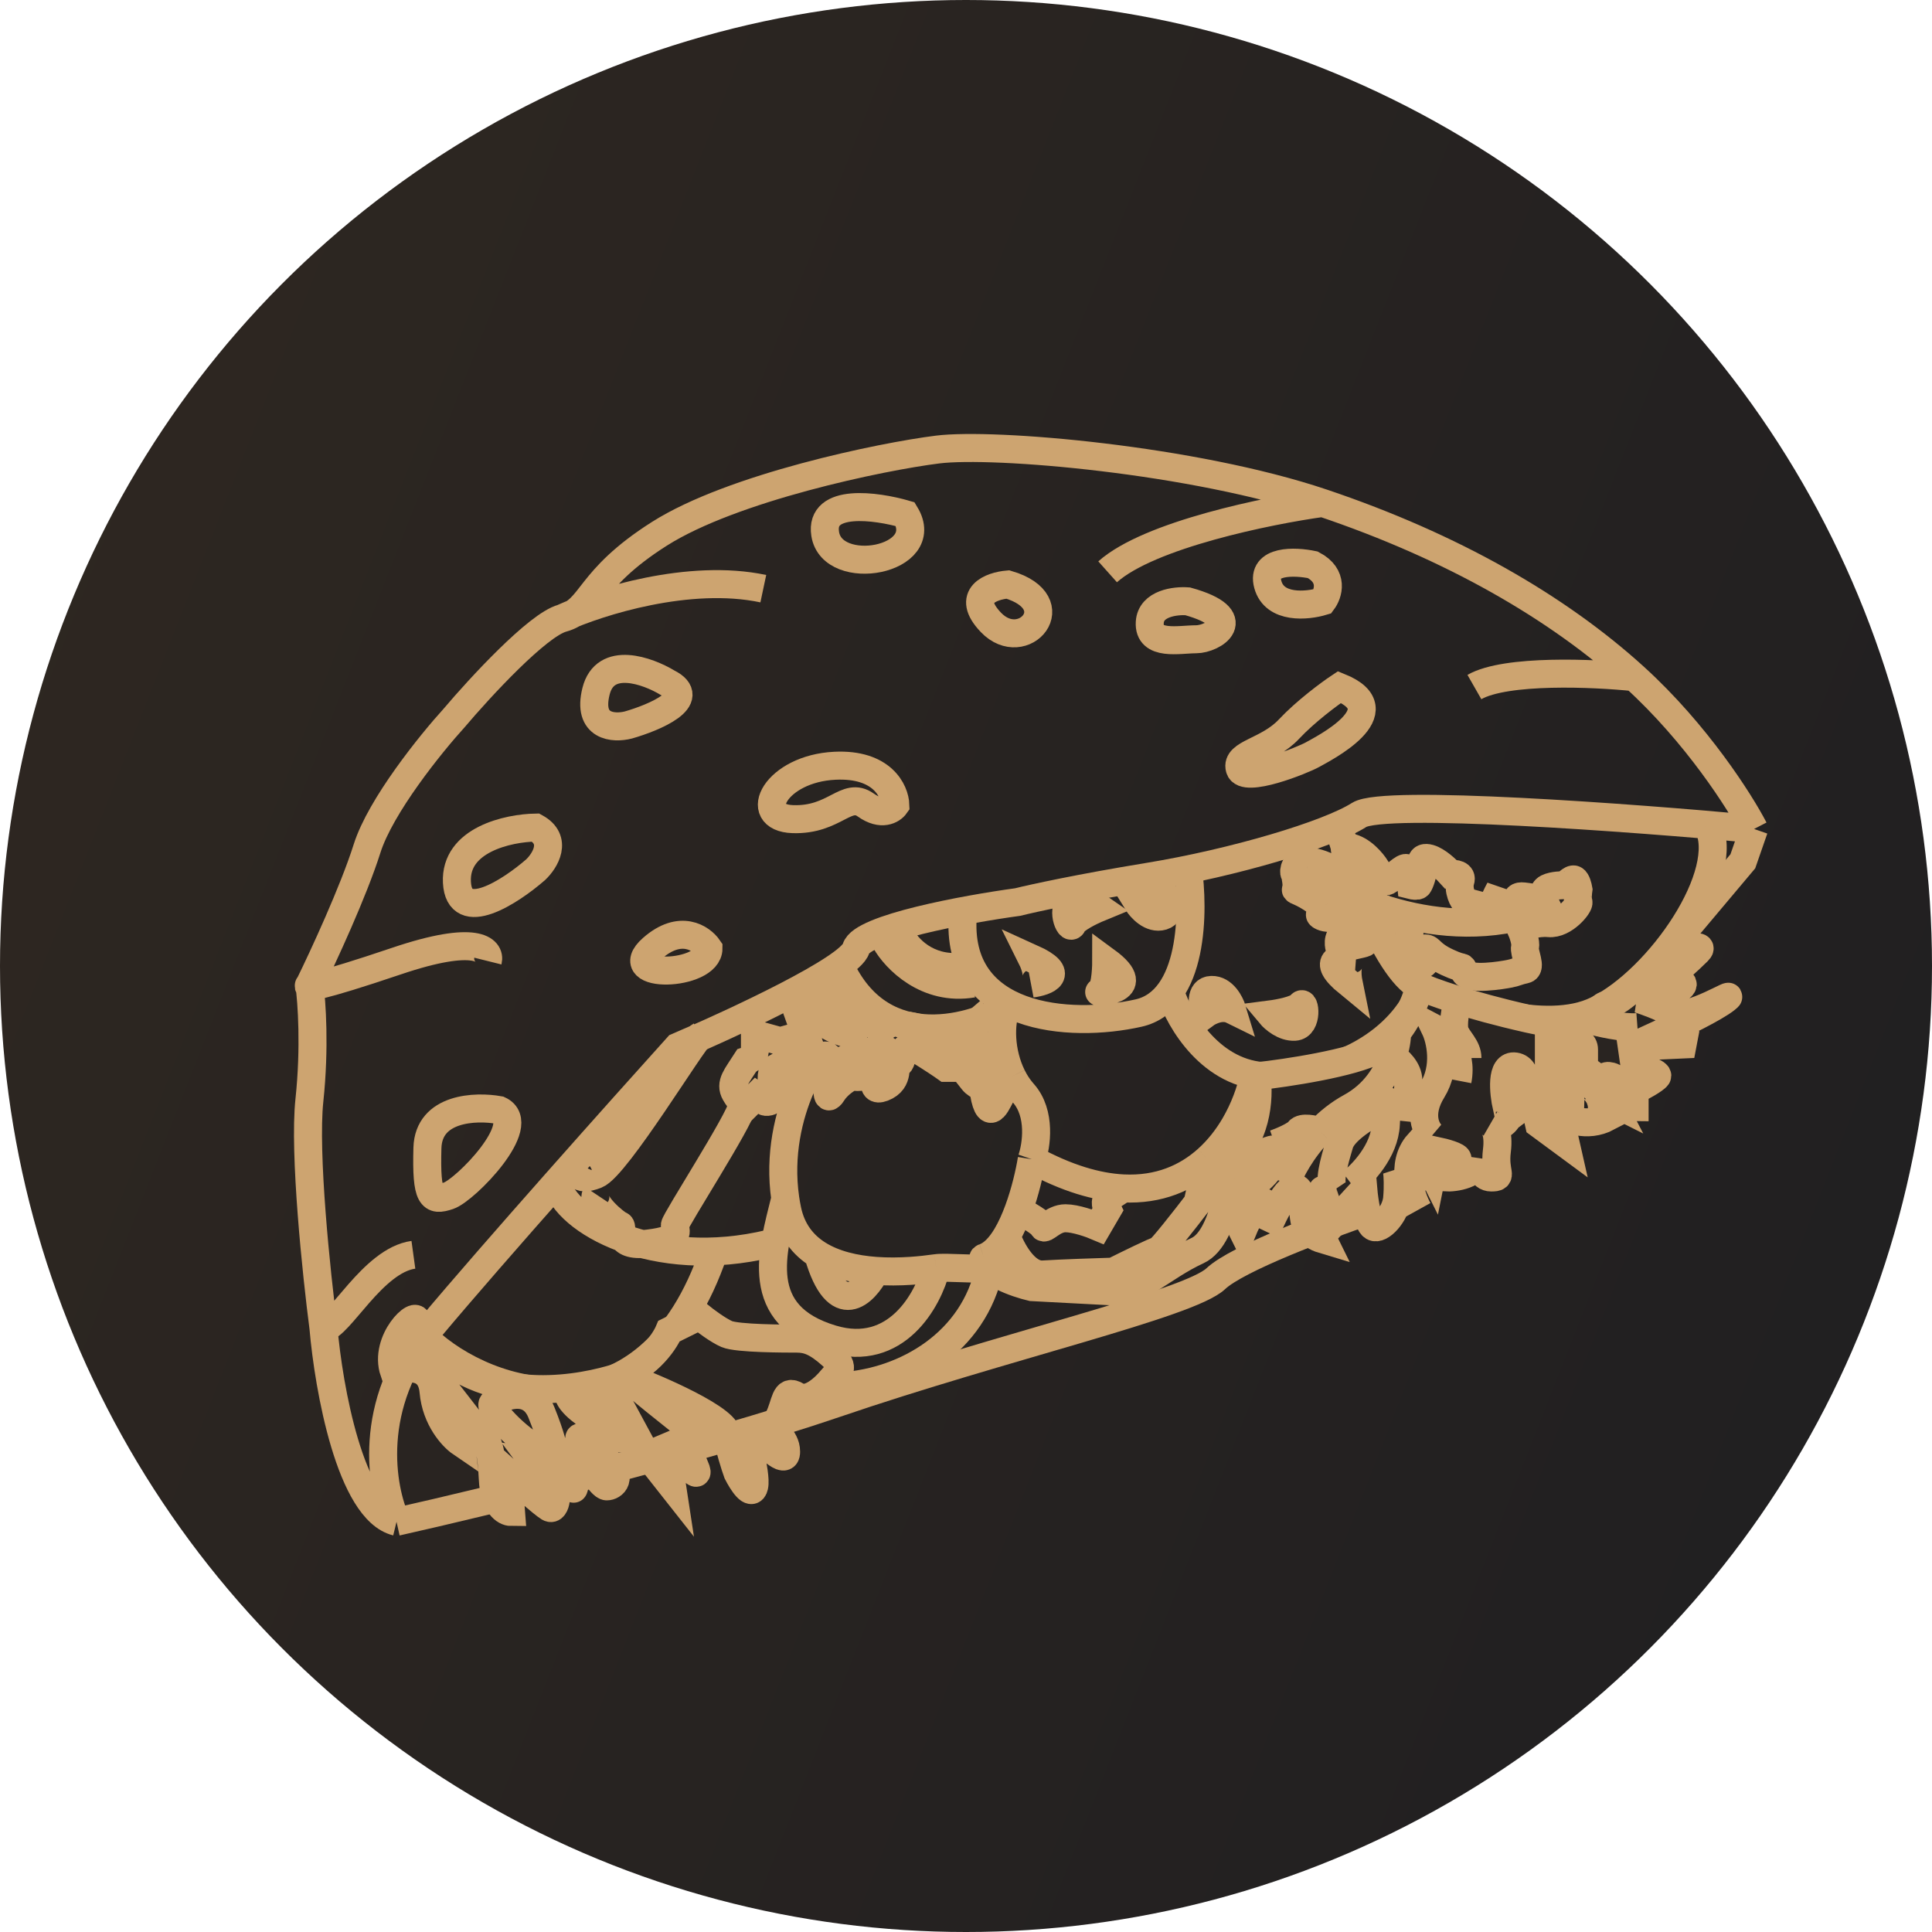 <svg width="69" height="69" viewBox="0 0 69 69" fill="none" xmlns="http://www.w3.org/2000/svg">
<circle cx="34.5" cy="34.5" r="34.5" fill="url(#paint0_linear_1297_5465)"/>
<path d="M44.779 38.44C44.663 38.976 44.44 39.602 44.091 40.197M36.849 41.401C37.016 40.916 37.19 39.765 36.548 39.042C36.424 38.903 36.317 38.751 36.226 38.591M36.849 41.401C36.774 41.867 36.616 42.559 36.378 43.208M36.849 41.401C38.103 42.086 39.184 42.396 40.111 42.443M35.946 35.981C35.705 36.542 35.721 37.583 36.146 38.44M35.142 44.914C35.142 45.436 36.28 45.835 36.849 45.968C37.468 46.002 38.907 46.079 39.71 46.119C40.714 46.169 41.466 45.266 42.771 44.663C43.815 44.182 44.086 41.485 44.091 40.197M35.142 44.914C35.45 44.812 35.718 44.523 35.946 44.143M35.142 44.914C34.967 44.973 35.658 45.22 35.34 45.291M29.22 37.737C28.969 37.888 28.808 38.357 28.598 38.842M36.378 43.208C36.652 43.359 37.21 43.69 37.25 43.81C37.301 43.961 37.602 43.509 38.053 43.509C38.415 43.509 38.974 43.71 39.208 43.81L39.559 43.208C39.509 43.108 39.439 42.887 39.559 42.806C39.68 42.726 39.977 42.531 40.111 42.443M36.378 43.208C36.255 43.543 36.111 43.867 35.946 44.143M40.111 42.443C41.399 42.507 42.388 42.061 43.121 41.401M44.091 40.197C43.837 40.63 43.516 41.046 43.121 41.401M35.946 44.143C36.113 44.618 36.608 45.557 37.25 45.517C37.893 45.477 39.191 45.433 39.76 45.416C40.262 45.165 41.286 44.663 41.366 44.663C41.446 44.663 42.336 43.526 42.771 42.957L43.121 41.401M36.146 38.44C35.761 38.273 34.982 37.898 34.942 37.737C34.902 37.577 34.791 36.934 34.741 36.633L34.39 36.934C34.657 37.352 35.062 37.858 34.54 37.737C34.018 37.617 33.587 37.152 33.436 36.934M36.146 38.44C36.171 38.491 36.198 38.541 36.226 38.591M33.035 36.934L32.382 36.633C32.516 36.6 33.235 36.874 33.035 36.633M31.906 36.232C31.906 36.633 31.378 36.884 31.027 36.432C30.746 36.071 30.308 35.445 30.123 35.178C30.006 35.06 29.762 34.897 29.722 35.178C29.682 35.459 29.973 35.83 30.123 35.981L29.973 36.232C30.224 36.466 30.666 36.934 30.425 36.934C30.184 36.934 29.755 36.733 29.571 36.633C29.605 36.533 29.652 36.312 29.571 36.232C29.471 36.131 29.371 35.529 29.22 35.529C29.07 35.529 29.17 36.232 28.969 36.232C28.808 36.232 28.601 36.232 28.517 36.232L28.768 36.934L27.865 37.185L26.962 36.934V37.486C26.962 37.587 26.901 37.808 26.66 37.888C26.309 38.44 26.058 38.691 26.259 39.042C26.419 39.323 26.593 39.461 26.66 39.494L27.313 38.842C27.229 39.042 27.142 39.424 27.463 39.343C27.865 39.243 27.313 38.39 27.714 38.139C28.036 37.938 28.384 37.888 28.517 37.888L28.367 38.842C28.38 38.975 28.446 39.163 28.598 38.842M28.598 38.842C28.822 38.373 29.331 37.496 29.571 37.737C29.872 38.038 29.571 38.189 29.571 38.44C29.571 38.691 29.471 39.444 29.722 39.042C29.923 38.721 30.274 38.507 30.425 38.44C30.575 38.473 30.866 38.5 30.826 38.34C30.786 38.179 30.542 37.871 30.425 37.737C30.642 37.654 31.167 37.486 31.529 37.486C31.89 37.486 31.679 37.754 31.529 37.888C31.311 38.289 31.007 39.042 31.529 38.842C32.181 38.591 31.88 37.988 32.081 37.988C32.282 37.988 32.131 37.085 32.783 37.486C33.306 37.808 33.67 38.055 33.787 38.139H34.39C34.44 38.206 34.58 38.39 34.741 38.591C34.942 38.842 35.142 38.741 35.142 39.042C35.343 40.197 35.644 39.243 35.795 39.042C35.916 38.882 36.132 38.674 36.226 38.591M28.598 38.842C28.172 39.82 27.817 41.23 28.045 42.806M31.278 45.389C30.523 45.334 29.794 45.164 29.22 44.806M31.278 45.389C30.876 46.178 29.903 47.168 29.22 44.806M31.278 45.389C31.696 45.419 32.121 45.414 32.533 45.387C32.845 45.366 33.15 45.332 33.436 45.291M29.22 44.806C28.675 44.465 28.27 43.954 28.116 43.208C28.088 43.073 28.065 42.939 28.045 42.806M33.436 45.291C33.152 46.42 32.011 48.508 29.722 47.825C26.861 46.972 27.573 44.714 28.045 42.806M33.436 45.291C33.787 45.241 35.061 45.353 35.34 45.291M30.123 49.5C32.332 49.35 34.788 47.965 35.34 45.291" stroke="#CDA470"/>
<path d="M15.219 47.825C17.41 49.916 23.133 51.681 25.502 44.694M19.886 42.254C20.188 43.593 23.326 45.416 27.502 44.412M20.689 41.602C20.589 41.836 20.569 42.234 21.292 41.953C22.014 41.672 24.768 37.117 25.002 37M21.292 42.656C21.091 42.957 21.994 43.71 22.145 43.76C22.296 43.81 21.894 44.563 23.149 44.412C24.404 44.262 24.102 43.961 24.102 43.76C24.102 43.599 26.435 39.985 26.502 39.5" stroke="#CDA470"/>
<path d="M15.483 49.692C15.396 48.702 14.506 48.813 14.072 48.992C13.692 47.861 14.941 46.731 14.886 47.215C14.843 47.603 15.121 47.88 15.266 47.969C17.274 50.123 20.314 49.692 21.833 49.261C23.049 48.917 23.715 47.969 23.896 47.538L24.981 47C25.18 47.161 25.654 47.517 25.958 47.646C26.338 47.808 28.075 47.808 28.455 47.808C28.835 47.808 29.16 47.915 29.703 48.4C30.246 48.885 29.92 48.992 29.703 49.261C29.486 49.531 28.889 50.123 28.455 49.854C28.02 49.585 28.075 50.123 27.803 50.661C27.532 51.2 28.075 51.308 28.075 51.846C28.075 52.385 27.369 51.523 26.935 51.308C26.501 51.092 27.044 52.6 26.935 53.085C26.848 53.472 26.501 52.923 26.338 52.6C26.247 52.349 26.045 51.717 25.958 51.2C25.849 50.554 22.756 49.315 22.539 49.261C22.322 49.208 24.33 50.769 24.655 51.038C24.916 51.254 24.655 51.236 24.493 51.2C24.475 51.308 24.514 51.695 24.818 52.385C25.122 53.074 24.221 51.954 23.733 51.308L24.004 53.085L23.027 51.846C22.883 51.577 22.517 50.898 22.213 50.339C21.909 49.779 20.82 49.782 20.314 49.854C20.368 50.051 20.78 50.565 21.996 51.038C23.516 51.631 21.182 51.254 20.802 51.308C20.422 51.361 21.073 51.523 21.67 52.169C22.267 52.815 21.887 53.085 21.67 53.085C21.453 53.085 20.965 52.169 20.802 52.169C20.639 52.169 20.476 53.515 20.476 53.085C20.476 52.74 20.368 52.115 20.314 51.846H19.771C19.771 51.739 19.684 51.308 19.337 50.446C18.902 49.369 17.763 49.962 17.6 50.123C17.437 50.285 18.414 51.361 19.337 51.846C20.075 52.234 19.427 52.223 19.011 52.169C19.21 52.438 19.641 52.998 19.771 53.085C19.934 53.192 19.879 54 19.608 53.839C19.391 53.709 18.541 52.959 18.143 52.6L18.251 54C18.052 54 17.643 53.763 17.6 52.815C17.556 51.868 17.437 51.559 17.383 51.523L16.297 50.123L16.46 51.523C16.171 51.326 15.57 50.683 15.483 49.692Z" fill="#292421" stroke="#CDA470"/>
<path d="M35.995 35.98C34.556 36.816 31.327 37.656 29.922 34.324M31.628 33.621C31.98 34.24 33.094 35.408 34.74 35.127" stroke="#CDA470"/>
<path d="M32.18 33.421C32.38 33.839 33.093 34.645 34.338 34.525" stroke="#CDA470"/>
<path d="M14.162 54.35C13.61 53.179 13.078 50.154 15.366 47.424C17.655 44.693 22.209 39.594 24.2 37.386C26.241 36.516 30.373 34.595 30.574 33.872C30.775 33.15 34.505 32.467 36.346 32.216C36.881 32.082 38.564 31.714 41.013 31.313C44.075 30.811 47.438 29.807 48.542 29.104C49.425 28.542 58.312 29.205 62.645 29.606M14.162 54.35C12.516 53.948 11.736 49.565 11.552 47.424M14.162 54.35C17.374 53.63 25.003 51.78 29.821 50.134C35.844 48.076 42.469 46.57 43.422 45.667C44.185 44.944 47.354 43.76 48.843 43.258L56.672 37.386L62.244 30.761L62.645 29.606M62.645 29.606C62.143 28.636 60.587 26.193 58.379 24.186M58.379 24.186C55.618 21.676 51.854 19.518 47.237 17.962M58.379 24.186C56.94 24.035 53.782 23.895 52.657 24.537M47.237 17.962C42.619 16.406 35.492 15.804 33.485 16.055C31.477 16.306 26.157 17.41 23.547 19.066C20.937 20.723 21.188 21.777 20.084 22.078M47.237 17.962C45.296 18.23 41.043 19.096 39.558 20.422M20.084 22.078C19.201 22.319 17.14 24.554 16.22 25.641C15.383 26.561 13.59 28.783 13.108 30.309C12.626 31.835 11.535 34.19 11.05 35.177M20.084 22.078C21.372 21.492 24.611 20.462 27.261 21.024M11.05 35.177C11.134 35.763 11.251 37.406 11.05 39.293C10.849 41.18 11.301 45.5 11.552 47.424M11.05 35.177C10.899 35.294 11.311 35.288 14.162 34.324C17.012 33.361 17.524 33.923 17.424 34.324M11.552 47.424C12.104 47.424 13.309 45.014 14.764 44.814" stroke="#CDA470"/>
<path d="M32.332 18.364C31.294 18.063 29.27 17.782 29.471 19.067C29.722 20.672 33.336 20.02 32.332 18.364Z" stroke="#CDA470"/>
<path d="M29.819 27.348C31.506 27.267 31.961 28.251 31.977 28.753C31.86 28.92 31.486 29.154 30.924 28.753C30.221 28.251 29.819 29.305 28.314 29.255C26.808 29.204 27.711 27.448 29.819 27.348Z" stroke="#CDA470"/>
<path d="M21.287 24.687C21.608 23.403 23.127 23.951 23.847 24.386C24.971 24.948 23.378 25.624 22.442 25.892C21.923 26.026 20.966 25.972 21.287 24.687Z" stroke="#CDA470"/>
<path d="M16.319 31.513C16.238 29.987 18.159 29.572 19.13 29.556C19.933 29.997 19.464 30.744 19.13 31.061C18.226 31.848 16.399 33.039 16.319 31.513Z" stroke="#CDA470"/>
<path d="M25.303 33.872C25.052 33.504 24.299 32.989 23.295 33.872C22.04 34.976 25.303 34.876 25.303 33.872Z" stroke="#CDA470"/>
<path d="M42.418 30.962C42.652 32.518 42.629 35.74 40.661 36.181C38.202 36.734 34.086 36.432 34.388 32.668M17.825 39.645C16.988 39.494 15.305 39.554 15.265 41C15.215 42.806 15.416 42.907 16.018 42.706C16.62 42.505 18.929 40.147 17.825 39.645ZM35.994 20.874C35.408 20.924 34.468 21.265 35.391 22.229C36.546 23.433 38.202 21.526 35.994 20.874ZM42.418 21.476C41.983 21.442 41.103 21.546 41.063 22.229C41.013 23.082 42.117 22.831 42.719 22.831C43.321 22.831 44.576 22.078 42.418 21.476ZM46.885 20.171C46.249 20.037 45.038 19.99 45.279 20.874C45.52 21.757 46.684 21.643 47.236 21.476C47.437 21.208 47.648 20.573 46.885 20.171ZM47.838 24.538C47.487 24.772 46.634 25.401 46.032 26.043C45.279 26.846 44.124 26.896 44.275 27.448C44.425 28.001 46.533 27.147 46.885 26.947C47.236 26.746 49.946 25.391 47.838 24.538ZM39.507 34.325C39.507 34.693 39.457 35.429 39.256 35.429C39.005 35.429 41.013 35.429 39.507 34.325Z" stroke="#CDA470"/>
<path d="M41.812 35.479C42.13 36.449 43.268 38.4 45.276 38.44C47.785 38.49 50.044 37.185 50.797 35.278M50.797 35.278C49.592 34.836 48.287 31.213 47.785 29.456M50.797 35.278C52.118 35.914 55.213 36.964 57.02 36.081C59.279 34.977 61.888 31.163 60.985 29.456" stroke="#CDA470"/>
<path d="M43.774 41.531C44.889 40.751 44.992 39.213 44.878 38.44C45.949 38.323 48.311 37.968 49.194 37.486C49.465 37.338 49.699 37.121 49.897 36.874C50.344 36.316 50.607 35.61 50.7 35.228C51.101 35.412 52.436 35.9 54.564 36.382C57.224 36.984 56.873 35.93 57.425 35.88C57.867 35.84 58.981 34.692 59.483 34.123C60.002 33.939 60.959 33.652 60.637 33.973C60.316 34.294 59.734 34.809 59.483 35.027C59.818 35.01 60.376 35.047 59.935 35.328C59.493 35.609 58.814 35.679 58.529 35.679C58.747 35.746 59.292 35.94 59.734 36.181C60.286 36.482 62.143 35.278 61.641 35.679C61.24 36.001 60.035 36.583 59.483 36.834L60.487 37.285L58.278 37.386L58.379 38.088C58.68 38.155 59.262 38.319 59.182 38.44C59.102 38.56 58.613 38.825 58.379 38.942V39.544C57.827 39.544 58.078 38.59 57.526 38.44C57.084 38.319 57.342 38.992 57.526 39.343C56.642 38.901 56.823 38.189 57.024 37.888L56.572 38.44V37.486C56.572 37.004 55.736 37.151 55.317 37.285V38.44C55.317 38.801 55.719 38.59 55.919 38.44C55.919 38.791 55.669 38.691 55.669 38.942C55.669 39.142 56.271 39.226 56.572 39.243C56.488 39.243 56.301 39.303 56.221 39.544C56.12 39.845 57.275 39.745 57.425 39.895C56.662 40.297 55.936 39.962 55.669 39.745L55.919 40.849L54.966 40.146L54.765 39.243L54.364 39.544C54.497 39.092 54.635 38.169 54.113 38.088C53.591 38.008 53.694 39.025 53.812 39.544C53.895 39.577 54.012 39.715 53.812 39.996C53.623 40.26 53.39 40.219 53.279 40.158C53.382 40.231 53.535 40.498 53.46 41.1C53.36 41.903 53.711 42.053 53.259 42.053C52.898 42.053 52.841 41.618 52.858 41.401C52.737 41.963 51.971 42.07 51.603 42.053C51.737 41.879 52.015 41.505 52.055 41.401C52.095 41.297 51.57 41.157 51.302 41.1L51.151 41.853L50.65 40.849C50.007 41.572 50.382 42.723 50.65 43.208L49.897 41.853C49.913 41.986 49.937 42.364 49.897 42.806C49.846 43.358 49.294 43.961 49.044 43.81C48.843 43.69 48.726 42.89 48.692 42.505L47.638 43.659C47.504 43.325 47.237 42.626 47.237 42.505C47.237 42.355 47.136 44.061 47.237 44.262C46.233 43.961 46.735 43.007 46.383 42.505C46.126 42.137 45.596 43.118 45.303 43.787C45.28 43.857 45.253 43.916 45.229 43.961C45.251 43.906 45.276 43.848 45.303 43.787C45.375 43.568 45.412 43.251 45.229 43.007C44.988 42.686 44.56 43.509 44.376 43.961C44.135 43.479 44.61 42.789 44.878 42.505L43.974 43.007V42.656C44.342 42.572 45.169 42.204 45.53 41.401C45.892 40.598 44.744 41.367 44.125 41.853L44.376 41.401L43.774 41.531Z" fill="#292421"/>
<path d="M43.121 41.853C43.37 41.772 43.586 41.662 43.774 41.531M43.774 41.531C44.889 40.751 44.992 39.213 44.878 38.44C45.949 38.323 48.311 37.968 49.194 37.486C49.465 37.338 49.699 37.121 49.897 36.874M43.774 41.531L44.376 41.401L44.125 41.853C44.744 41.367 45.892 40.598 45.53 41.401C45.169 42.204 44.342 42.572 43.974 42.656V43.007L44.878 42.505C44.61 42.789 44.135 43.479 44.376 43.961C44.56 43.509 44.988 42.686 45.229 43.007C45.47 43.328 45.329 43.776 45.229 43.961C45.497 43.308 46.102 42.104 46.383 42.505C46.735 43.007 46.233 43.961 47.237 44.262C47.136 44.061 47.237 42.355 47.237 42.505C47.237 42.626 47.504 43.325 47.638 43.659L48.692 42.505C48.726 42.89 48.843 43.69 49.044 43.81C49.294 43.961 49.846 43.358 49.897 42.806C49.937 42.364 49.913 41.986 49.897 41.853L50.65 43.208C50.382 42.723 50.007 41.572 50.65 40.849L51.151 41.853L51.302 41.1C51.57 41.157 52.095 41.297 52.055 41.401C52.015 41.505 51.737 41.879 51.603 42.053C51.971 42.07 52.737 41.963 52.858 41.401C52.841 41.618 52.898 42.053 53.259 42.053C53.711 42.053 53.36 41.903 53.46 41.1C53.541 40.457 53.36 40.196 53.259 40.146C53.36 40.213 53.611 40.277 53.812 39.996C54.012 39.715 53.895 39.577 53.812 39.544C53.694 39.025 53.591 38.008 54.113 38.088C54.635 38.169 54.497 39.092 54.364 39.544L54.765 39.243L54.966 40.146L55.919 40.849L55.669 39.745C55.936 39.962 56.662 40.297 57.425 39.895C57.275 39.745 56.12 39.845 56.221 39.544C56.301 39.303 56.488 39.243 56.572 39.243C56.271 39.226 55.669 39.142 55.669 38.942C55.669 38.691 55.919 38.791 55.919 38.44C55.719 38.59 55.317 38.801 55.317 38.44C55.317 38.078 55.317 37.52 55.317 37.285C55.736 37.151 56.572 37.004 56.572 37.486C56.572 37.968 56.572 38.323 56.572 38.44L57.024 37.888C56.823 38.189 56.642 38.901 57.526 39.343C57.342 38.992 57.084 38.319 57.526 38.44C58.078 38.59 57.827 39.544 58.379 39.544V38.942C58.613 38.825 59.102 38.56 59.182 38.44C59.262 38.319 58.68 38.155 58.379 38.088L58.278 37.386L60.487 37.285L59.483 36.834C60.035 36.583 61.24 36.001 61.641 35.679C62.143 35.278 60.286 36.482 59.734 36.181C59.292 35.94 58.747 35.746 58.529 35.679C58.814 35.679 59.493 35.609 59.935 35.328C60.376 35.047 59.818 35.01 59.483 35.027C59.734 34.809 60.316 34.294 60.637 33.973C60.959 33.652 60.002 33.939 59.483 34.123C58.981 34.692 57.867 35.84 57.425 35.88C56.873 35.93 57.224 36.984 54.564 36.382C52.436 35.9 51.101 35.412 50.7 35.228C50.607 35.61 50.344 36.316 49.897 36.874M49.897 36.874C49.897 37.084 49.854 37.394 49.739 37.737M45.932 42.254C46.079 41.845 46.48 41.075 47.137 40.397M47.137 40.397C47.447 40.076 47.815 39.776 48.24 39.544C49.091 39.08 49.532 38.353 49.739 37.737M47.137 40.397C46.936 40.33 46.504 40.236 46.383 40.397C46.263 40.558 45.764 40.765 45.53 40.849M49.739 37.737C49.925 37.854 50.298 38.189 50.298 38.59C50.298 38.992 50.231 39.728 50.198 40.046M48.24 42.254C48.642 41.953 49.455 41.11 49.495 40.146C49.535 39.182 49.612 39.276 49.646 39.444C49.11 39.685 47.999 40.303 47.839 40.849C47.638 41.531 47.437 42.204 47.638 42.505M51.151 40.548C50.934 40.364 50.63 39.785 51.151 38.942C51.673 38.098 51.436 37.118 51.252 36.733C51.603 36.917 52.256 37.546 52.055 38.59" stroke="#CDA470"/>
<path d="M56.773 36.432C57.125 36.532 57.958 36.723 58.48 36.683" stroke="#CDA470"/>
<path d="M52.058 35.73C51.991 35.997 51.877 36.593 51.957 36.834C52.058 37.135 52.409 37.386 52.409 37.787" stroke="#CDA470"/>
<path d="M46.687 31.162C48.226 32.233 52.187 33.943 55.721 32.216M50.25 33.069C50.217 33.019 50.109 32.939 49.949 33.019C49.788 33.099 49.614 33.153 49.547 33.17L49.447 32.919C49.246 33.153 48.825 33.631 48.744 33.672C48.664 33.712 48.108 33.822 47.841 33.872C47.791 33.705 47.77 33.36 48.092 33.32C48.413 33.28 48.293 32.935 48.192 32.768C48.025 32.751 47.66 32.728 47.54 32.768C47.389 32.818 47.138 32.718 47.138 32.668C47.138 32.618 47.59 32.618 47.038 32.216C46.486 31.814 46.235 31.814 46.285 31.764C46.335 31.714 46.285 31.313 46.235 31.212C46.185 31.112 46.235 30.761 46.636 30.761C47.038 30.761 47.439 30.961 47.49 31.012C47.54 31.062 48.293 31.463 48.343 31.463C48.393 31.463 48.794 31.513 48.744 31.463C48.694 31.413 47.64 30.158 48.192 30.259C48.634 30.339 49.012 30.794 49.146 31.012C49.213 31.195 49.387 31.544 49.547 31.463C49.748 31.363 50.149 30.911 50.25 31.012C50.33 31.092 50.384 31.447 50.401 31.614C50.468 31.631 50.611 31.654 50.651 31.614C50.702 31.564 50.852 31.162 50.802 31.012C50.752 30.861 50.702 30.56 51.053 30.66C51.334 30.741 51.672 31.062 51.806 31.212C51.956 31.195 52.237 31.222 52.157 31.463C52.057 31.764 52.258 32.216 52.358 32.216C52.458 32.216 53.312 32.517 53.312 32.367C53.312 32.246 53.479 31.915 53.562 31.764C53.529 31.965 53.553 32.367 53.914 32.367C54.366 32.367 53.964 31.965 54.416 32.015C54.867 32.066 54.918 32.116 55.018 32.116C55.118 32.116 55.068 31.814 55.269 31.714C55.47 31.614 55.821 31.614 55.871 31.614C55.922 31.614 56.122 31.363 56.223 31.413C56.303 31.453 56.356 31.664 56.373 31.764C56.356 31.881 56.333 32.136 56.373 32.216C56.423 32.316 55.871 33.019 55.319 32.969C54.877 32.929 54.466 33.086 54.315 33.17C54.382 33.32 54.506 33.661 54.466 33.822C54.416 34.023 54.717 34.575 54.466 34.625C54.215 34.675 54.165 34.725 53.914 34.776C53.663 34.826 52.458 35.027 52.308 34.725C52.157 34.424 52.358 34.675 51.706 34.374C51.053 34.073 51.103 33.872 50.903 33.872C50.702 33.872 51.204 34.475 50.651 34.475C50.21 34.475 50.032 34.307 49.999 34.224C50.183 33.939 50.491 33.31 50.25 33.069Z" stroke="#CDA470"/>
<path d="M36.848 34.224C36.981 34.491 37.169 35.047 36.848 35.127C37.366 35.06 38.092 34.786 36.848 34.224Z" stroke="#CDA470"/>
<path d="M40.612 32.216C41.013 32.296 41.382 31.982 41.515 31.814C41.683 32.065 41.917 32.597 41.515 32.718C41.114 32.838 40.746 32.434 40.612 32.216Z" stroke="#CDA470"/>
<path d="M38.303 33.019C38.383 32.818 38.972 32.534 39.257 32.417C39.09 32.3 38.664 32.096 38.303 32.216C37.852 32.367 38.203 33.27 38.303 33.019Z" stroke="#CDA470"/>
<path d="M48.166 35.108C48.106 34.814 48.069 34.229 48.4 34.235C47.882 34.165 47.11 34.242 48.166 35.108Z" stroke="#CDA470"/>
<path d="M44.011 36.072C43.644 35.891 43.207 36.099 43.034 36.227C42.938 35.941 42.849 35.366 43.268 35.354C43.687 35.341 43.938 35.828 44.011 36.072Z" stroke="#CDA470"/>
<path d="M46.449 35.894C46.319 36.068 45.677 36.19 45.372 36.229C45.503 36.386 45.861 36.693 46.241 36.67C46.716 36.642 46.611 35.678 46.449 35.894Z" stroke="#CDA470"/>
<defs>
<linearGradient id="paint0_linear_1297_5465" x1="6" y1="1.22986e-05" x2="79.518" y2="28.914" gradientUnits="userSpaceOnUse">
<stop stop-color="#2E2721"/>
<stop offset="1" stop-color="#201F21"/>
</linearGradient>
</defs>
</svg>
